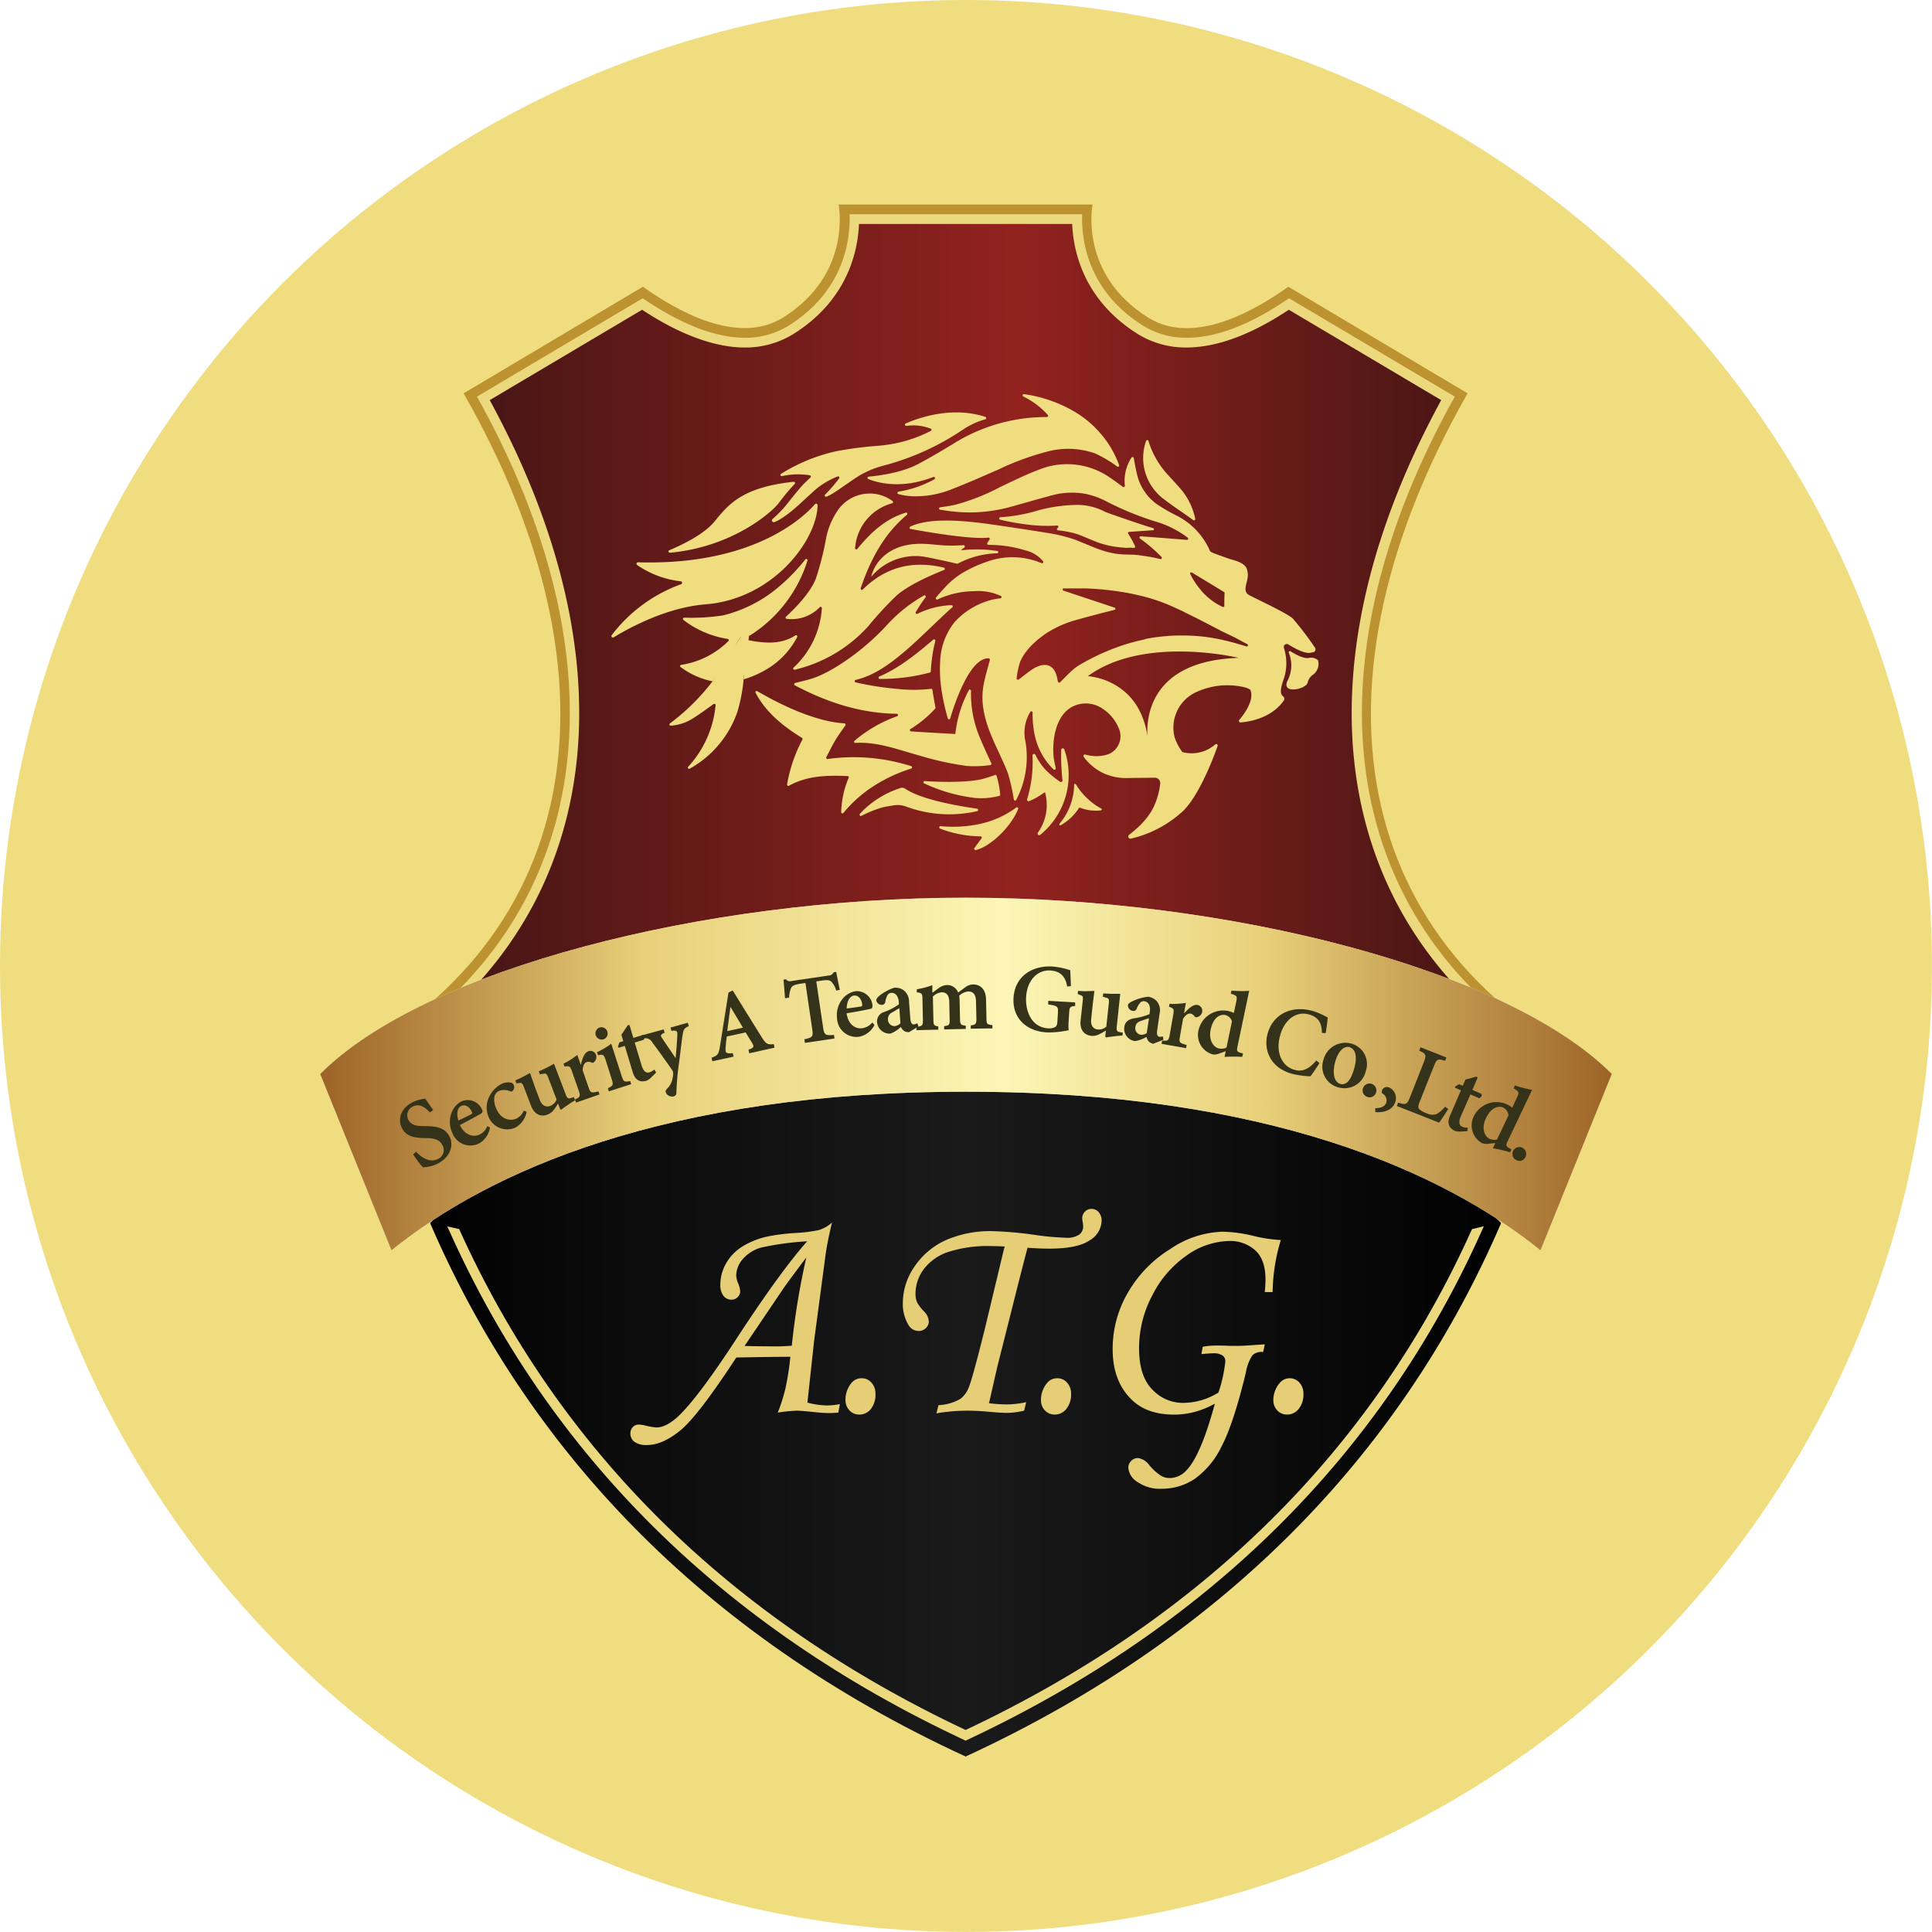 <svg xmlns="http://www.w3.org/2000/svg" xmlns:xlink="http://www.w3.org/1999/xlink" viewBox="0 0 398.69 398.69"><defs><style>.cls-1{fill:#efdd7f;}.cls-2{fill:url(#linear-gradient);}.cls-3{fill:#edd97d;}.cls-4{fill:#bd9331;}.cls-5{fill:url(#linear-gradient-2);}.cls-6{fill:url(#linear-gradient-3);}.cls-7{fill:url(#linear-gradient-4);}.cls-8{fill:#34331a;}.cls-9{fill:#e5ce76;}</style><linearGradient id="linear-gradient" x1="88.76" y1="292.35" x2="309.77" y2="292.35" gradientUnits="userSpaceOnUse"><stop offset="0" stop-color="#010101"/><stop offset="0.17" stop-color="#0b0b0b"/><stop offset="0.5" stop-color="#1a1a1a"/><stop offset="1" stop-color="#010101"/></linearGradient><linearGradient id="linear-gradient-2" x1="95.33" y1="126.29" x2="303.2" y2="126.29" gradientUnits="userSpaceOnUse"><stop offset="0.01" stop-color="#471615"/><stop offset="0.55" stop-color="#92221e"/><stop offset="1" stop-color="#471615"/></linearGradient><linearGradient id="linear-gradient-3" x1="66.08" y1="221.63" x2="332.61" y2="221.63" gradientUnits="userSpaceOnUse"><stop offset="0" stop-color="#e8e2d3"/><stop offset="0.12" stop-color="#e4decf"/><stop offset="0.26" stop-color="#d7d1c2"/><stop offset="0.39" stop-color="#c2bcae"/><stop offset="0.52" stop-color="#a7a194"/><stop offset="0.64" stop-color="#c3bdaf"/><stop offset="0.76" stop-color="#d7d1c3"/><stop offset="0.88" stop-color="#e4decf"/><stop offset="1" stop-color="#e8e2d3"/></linearGradient><linearGradient id="linear-gradient-4" x1="66.08" y1="221.63" x2="332.61" y2="221.63" gradientUnits="userSpaceOnUse"><stop offset="0" stop-color="#9d6327"/><stop offset="0.25" stop-color="#e8d079"/><stop offset="0.53" stop-color="#fcf6b7"/><stop offset="0.73" stop-color="#e8d079"/><stop offset="0.94" stop-color="#af7e3b"/><stop offset="1" stop-color="#9d6327"/></linearGradient></defs><g id="Layer_2" data-name="Layer 2"><g id="Layer_1-2" data-name="Layer 1"><circle class="cls-1" cx="199.34" cy="199.34" r="199.34"/><path class="cls-2" d="M199.26,362.48C254.52,337,290.1,298.06,309.77,252.4c-15.41-17-75.06-30.17-110.51-30.17s-95.1,13.21-110.5,30.17C108.43,298.06,144,337,199.26,362.48Z"/><path class="cls-3" d="M306.21,253.05l-.31.68C285.15,300.27,249.41,335.67,199.69,359l-.43.21h0l-.42-.21c-49.72-23.29-85.46-58.69-106.22-105.23l-.31-.68,2.44.54h0C115.3,299.21,150.46,334,199.26,357c48.81-23,84-57.74,104.51-103.36Z"/><path class="cls-4" d="M225.46,42.21s-2.9,14.34,11.47,23.32c9.53,6,22.44-1.74,28.93-6.36l37,22c-34,59.56-24.82,114.58,29.59,140.51-15.18-12.42-103.91-19.58-133.19-30.38-29.28,10.8-118,18-133.18,30.38,54.4-25.93,63.62-80.95,29.59-140.51l37-22c6.49,4.62,19.39,12.32,28.92,6.36,14.38-9,11.47-23.32,11.47-23.32Z"/><path class="cls-3" d="M311,210.6c-15-4.41-35.05-8.8-54.55-13.08-22.94-5-44.59-3.78-56.45-8.15l-.69-.26-.69.26c-11.85,4.37-33.51,3.12-56.44,8.15-19.51,4.28-39.51,8.67-54.55,13.08,35.5-28.72,39.89-76.65,10.8-128.75l34.21-20.3c7.77,5.34,15,8.15,21.08,8.15a16.73,16.73,0,0,0,9-2.48c11.75-7.34,12.78-18.23,12.6-23h48c-.18,4.77.84,15.66,12.59,23a16.76,16.76,0,0,0,9,2.48c6.14,0,13.23-2.74,21.1-8.15l34.2,20.3c-29.09,52.1-24.71,100,10.8,128.75Z"/><path class="cls-5" d="M303.2,206.36c-13.77-3.65-30.27-7.27-46.32-10.79-22.92-5-44.51-3.76-56.23-8.08l-1.39-.5-1.38.5c-11.72,4.32-33.32,3-56.18,8.07-16.08,3.53-32.59,7.15-46.37,10.8,30-29.56,32.32-75.05,5.73-123.79l31.45-18.65c7.71,5.1,15,7.79,21.16,7.79a18.73,18.73,0,0,0,10.05-2.78c11.2-7,13.31-17.1,13.54-22.71h44c.23,5.61,2.35,15.71,13.54,22.71a18.73,18.73,0,0,0,10,2.78c6.26,0,13.38-2.62,21.16-7.79l31.45,18.65c-26.58,48.75-24.31,94.23,5.74,123.79Z"/><path class="cls-6" d="M199.43,185.25h-.17c-54.06,0-111.6,14.79-133.18,36.38L80.79,258c20-16.14,56.4-32.71,118.47-32.71h.17c62.07,0,98.43,16.57,118.47,32.71l14.71-36.38C311,200,253.49,185.25,199.43,185.25Z"/><path class="cls-7" d="M199.43,185.25h-.17c-54.06,0-111.6,14.79-133.18,36.38L80.79,258c20-16.14,56.4-32.71,118.47-32.71h.17c62.07,0,98.43,16.57,118.47,32.71l14.71-36.38C311,200,253.49,185.25,199.43,185.25Z"/><path class="cls-1" d="M191,123.27a.26.26,0,0,0-.32-.39,31,31,0,0,0-7.56,6c-5,5.52-11.54,9.81-15.29,11.06-1.21.4-2.45.68-3.75,1a.26.26,0,0,0-.06.48c6.59,3.49,13.46,5.77,21.05,5.88a.26.26,0,0,1,.08.5,27.82,27.82,0,0,0-8.8,5.06.25.25,0,0,0,.18.45c4.58-.27,8.72,1.38,12.94,2.53a64.59,64.59,0,0,0,10,2.22,22.77,22.77,0,0,0,4.91-.18.26.26,0,0,0,.2-.36c-.72-1.57-1.47-3.14-2.13-4.74a23.33,23.33,0,0,1-2.07-10.24.24.24,0,0,0-.45-.12,25.26,25.26,0,0,0-2.79,9.05c-2.61-.14-7.25-.41-9.14-.54a.26.26,0,0,1-.11-.48,24,24,0,0,0,5.1-4.22.24.24,0,0,0,.06-.22c-.1-.53-.48-2.48-.63-3.64a.27.27,0,0,0-.29-.22,31.26,31.26,0,0,1-7.08,0,63.93,63.93,0,0,1-8.47-1.33.26.26,0,0,1,0-.51c4.1-1,7.26-3.46,10.33-6.06,2.9-2.47,7.53-7.14,9.6-8.91a.26.26,0,0,0-.18-.46,17.26,17.26,0,0,0-7,1.78.26.26,0,0,1-.34-.37C189.47,125.47,190.26,124.25,191,123.27Z"/><path class="cls-1" d="M184.1,103.86a.26.26,0,0,0,.09-.46,7.86,7.86,0,0,0-2.95-1.36,8,8,0,0,0-8.41,3.35,15.59,15.59,0,0,0-2.36,5.69,60.73,60.73,0,0,1-2.08,8.25c-1.22,3.25-5,6.84-6.19,7.93a.25.25,0,0,0,.13.44,8,8,0,0,0,6.83-2.4.26.26,0,0,1,.44.2,18.3,18.3,0,0,1-5.84,12.27.26.26,0,0,0,.23.44,29.59,29.59,0,0,0,15.12-8.91,73.89,73.89,0,0,1,6-6.49c2.78-2.36,7.79-4.43,9.69-5.18a.26.26,0,0,0,0-.49c-6.42-1.52-12-.2-16.76,4.52a.26.26,0,0,1-.43-.26c2-5.86,4.75-11.14,9.54-15.16a.26.26,0,0,0-.24-.45c-4.21,1.27-7.26,4.15-10,7.49a.25.25,0,0,1-.45-.18A10.36,10.36,0,0,1,184.1,103.86Z"/><path class="cls-1" d="M199,113a.28.28,0,0,0-.18-.5c-.88.07-1.76.09-2.66.09-2.25,0-4.19-.4-6.44-.37-6.33.07-9.3,3.89-9.93,6.81a11.94,11.94,0,0,1,10.31-4.23c1.51.17,6.49,1.33,7.49,1.54a18.36,18.36,0,0,1,8.15-2.16.24.24,0,0,0,.06-.48,27.44,27.44,0,0,0-7.43-.14C198.41,113.44,198.64,113.22,199,113Z"/><path class="cls-1" d="M233,109.76l5-.34A.24.24,0,0,0,238,109c-3.35-1-9.75-3.27-9.93-3.37a12.31,12.31,0,0,0-5.72-1.44,32.74,32.74,0,0,0-7.94,1.08,34.7,34.7,0,0,1-8,1.47.26.26,0,0,0,0,.51,52.46,52.46,0,0,0,5.6,1,31.52,31.52,0,0,0,6.14.2.26.26,0,0,1,.12.49h0a.26.26,0,0,0,.07.5,20.91,20.91,0,0,1,4.08.82c1.38.52,2.73,1.14,4.1,1.66a19,19,0,0,0,5.15,1.07c.06,0,.59.08.81.07a9.2,9.2,0,0,1,1.48,0,.26.26,0,0,0,.27-.37,21.19,21.19,0,0,0-1.42-2.56A.24.24,0,0,1,233,109.76Z"/><path class="cls-1" d="M211.17,81.82a16.19,16.19,0,0,1,5.05,3.81.26.26,0,0,1-.2.43h-.39a36.11,36.11,0,0,0-18.92,5.52c-2.41,1.47-4.85,2.92-7.35,4.23-3.39,1.77-8.05,2.37-10.1,2.55a.26.26,0,0,0-.07.5c3.06,1.21,7.78,1.77,13.42-.43a.26.26,0,0,1,.23.46,22.6,22.6,0,0,1-7.44,2.57.26.26,0,0,0,0,.51,13.79,13.79,0,0,0,2.75.43,19.92,19.92,0,0,0,8.3-1.46c3.19-1.24,6.33-2.63,9.47-4a56.34,56.34,0,0,1,10.31-3.78,16.83,16.83,0,0,1,9.76.41,25.65,25.65,0,0,1,4.56,2.71.26.26,0,0,0,.39-.3,20.77,20.77,0,0,0-4.14-6.88,21.43,21.43,0,0,0-5.57-4.44,28.26,28.26,0,0,0-9.87-3.32A.26.26,0,0,0,211.17,81.82Z"/><path class="cls-1" d="M152.79,131.62a16.36,16.36,0,0,1,1.62-1.91.26.26,0,0,1,.44.25,6.27,6.27,0,0,0-.22.93c0,.11,0,.22,0,.33a28.13,28.13,0,0,0,12-15.54.26.26,0,0,0-.45-.24,37.79,37.79,0,0,1-5.17,5.41A28.16,28.16,0,0,1,149.18,127a43.79,43.79,0,0,1-8,.46.26.26,0,0,0-.16.46,20,20,0,0,0,9.15,3.93.26.26,0,0,1,.13.45,17.48,17.48,0,0,1-9.73,4.9.26.26,0,0,0-.11.47c.5.34.94.66,1.41.93a16,16,0,0,0,5.21,2,22.08,22.08,0,0,0,1.83-2.94A51.34,51.34,0,0,1,152.79,131.62Z"/><path class="cls-1" d="M153.44,140.2a21.12,21.12,0,0,0,5.28-2.4,16.69,16.69,0,0,0,5.79-6.34.26.26,0,0,0-.37-.34c-3,1.93-6.27,1.64-9.68,1-.29,2-.56,4-.79,6C153.59,138.8,153.52,139.5,153.44,140.2Z"/><path class="cls-1" d="M173.59,167.59a.26.26,0,0,0,.46.17,26.53,26.53,0,0,1,6.42-5.66,32,32,0,0,1,7.58-3.5.26.26,0,0,0,0-.49,39,39,0,0,0-17.26-1.48.26.26,0,0,1-.27-.37c.62-1.2,1.17-2.35,1.83-3.45s1.4-2.11,2.12-3.14a.26.26,0,0,0-.2-.4c-7.08-.4-15.49-5.18-18-6.65a.26.26,0,0,0-.35.35c2.17,4.08,5.66,6.88,9.58,9.3a.25.25,0,0,1,.09.34,31,31,0,0,0-3.17,9.26.26.26,0,0,0,.38.28c3.81-2.1,7.89-2.18,12.11-2a.25.25,0,0,1,.23.35A19.2,19.2,0,0,0,173.59,167.59Z"/><path class="cls-1" d="M161.33,98.26a15.41,15.41,0,0,1,5.79-.18.26.26,0,0,1,.14.44c-.69.66-1.36,1.27-1.95,1.94-1.06,1.22-2.05,2.49-3.06,3.75a22.54,22.54,0,0,1-2.77,2.84.39.39,0,0,0,.42.66c.3-.13.59-.27.84-.41,2.52-1.46,4.53-3.56,6.68-5.48a16.28,16.28,0,0,1,5.45-3.5.26.26,0,0,1,.3.39,31.71,31.71,0,0,1-2.92,3.38.26.26,0,0,0,.29.41,12.07,12.07,0,0,0,1.43-.74c1.55-1,3-2.06,4.55-3.09a19.13,19.13,0,0,1,6.1-2.66,53.58,53.58,0,0,0,16-7.29,16.27,16.27,0,0,1,4.71-2.2.26.26,0,0,0,0-.5c-6.78-2.2-13.51.09-16.45,1.38a.26.26,0,0,0,.14.49,10,10,0,0,1,5.05.57.25.25,0,0,1,0,.46A28.3,28.3,0,0,1,181.08,92a78.43,78.43,0,0,0-8.65,1.14,36.54,36.54,0,0,0-11.28,4.66A.26.26,0,0,0,161.33,98.26Z"/><path class="cls-1" d="M192.59,132c-3.3,2.8-7.05,5.89-11.13,7.6a.26.26,0,0,0,.1.5,38.85,38.85,0,0,0,10.33-1.31.26.26,0,0,0,.19-.23,32.74,32.74,0,0,1,.93-6.29A.26.26,0,0,0,192.59,132Z"/><path class="cls-1" d="M138.26,149.28a.26.26,0,0,0,.18.47,9.72,9.72,0,0,0,4.65-1.56c1.42-.89,2.77-1.91,4.17-2.91a.27.27,0,0,1,.41.24A21.66,21.66,0,0,1,142,158.24a.26.26,0,0,0,.32.39,21.4,21.4,0,0,0,9.8-11.59,33.1,33.1,0,0,0,1.33-6.84,14.07,14.07,0,0,1-6.38.36A44.68,44.68,0,0,1,138.26,149.28Z"/><path class="cls-1" d="M154.15,132l.31.07.12-.86c-.17.11-.34.22-.52.32A.26.26,0,0,0,154.15,132Z"/><path class="cls-1" d="M153.44,140.2a5.5,5.5,0,0,1,.55-2.12c1.12-1.88,2-3.74.47-6-.11,0-.08-.19-.18-.21s-.25,0-.05-.15.18-.39.35-.5c0-.11.23-.21.24-.32.05-.31.31-.72.39-1s-.51-.52-.79-.53c-1.33-.06-1.16,1.59-1.63,2.28-1.36,1.95-3.5,3.76-4.58,5.89-.52,1-.46,2.11-1.15,3.05C149.21,140.94,150.47,141.87,153.44,140.2Z"/><path class="cls-1" d="M214.7,172.25a15.91,15.91,0,0,0,4.92-17.62.33.33,0,0,0-.63.09,50,50,0,0,0,.26,6.3.32.32,0,0,1-.51.29,18.91,18.91,0,0,1-3.06-2.54,12.79,12.79,0,0,1-2-3,.32.32,0,0,0-.61.15,25.91,25.91,0,0,1-1.12,9,.33.33,0,0,0,.44.4,13.9,13.9,0,0,0,2.65-1.45l.49-.34s0,0,.13,0a9.83,9.83,0,0,1-1.44,8.24A.32.32,0,0,0,214.7,172.25Z"/><path class="cls-1" d="M206.21,164.24a.27.27,0,0,0,.19-.28,18.13,18.13,0,0,0-.75-3.87.25.25,0,0,0-.33-.16q-1.12.42-2.31.75c-3.24.9-9.29.68-12.14.51a.25.25,0,0,0-.12.49,34.33,34.33,0,0,0,10.58,3A14.88,14.88,0,0,0,206.21,164.24Z"/><path class="cls-1" d="M239.86,102.76c1.85,1.46,3.85,2.75,5.78,4.13l.6.44a.26.26,0,0,0,.41-.26,13.67,13.67,0,0,0-3.1-6.28c-.77-.88-1.58-1.74-2.36-2.61A18,18,0,0,1,237,91a.26.26,0,0,0-.5,0A10.6,10.6,0,0,0,239.86,102.76Z"/><path class="cls-1" d="M201.64,167.39a.26.26,0,0,0,0-.51c-3.1-.43-11.47-1.78-14.83-4.12a1.18,1.18,0,0,0-1.18-.08,19.64,19.64,0,0,0-7.45,4.5c-.25.25-.49.51-.73.78a.26.26,0,0,0,.31.4,25.47,25.47,0,0,1,4.21-1.71c.83-.21,1.68-.33,2.52-.47a5,5,0,0,1,2.56.29A25.62,25.62,0,0,0,201.64,167.39Z"/><path class="cls-1" d="M209.68,166.67a19.72,19.72,0,0,1-8.09,3.48,26.52,26.52,0,0,1-7.49.34.26.26,0,0,0-.11.5,23.84,23.84,0,0,0,8.35,1.6.25.25,0,0,1,.21.41l-1.47,2a.26.26,0,0,0,.25.41c2.9-.57,7.31-4.75,8.74-8.4A.26.26,0,0,0,209.68,166.67Z"/><path class="cls-1" d="M218.94,170.27a10.68,10.68,0,0,0,3.71-3.52.2.2,0,0,1,.23-.07,9,9,0,0,0,4.31.55.2.2,0,0,0,.06-.38,13.67,13.67,0,0,1-5.22-5,.2.2,0,0,0-.37.11,12.72,12.72,0,0,1-3,8A.2.2,0,0,0,218.94,170.27Z"/><path class="cls-1" d="M270.26,135.74c-1.05.33-2.92-.69-3.95-1.34a.25.25,0,0,0-.36.3,6.8,6.8,0,0,1-.18,5.62c-1.62,3.09,3.83,1.94,4.09.51A2.68,2.68,0,0,1,271,139.2a2.72,2.72,0,0,0,1-2.88.24.24,0,0,0-.09-.14A2.14,2.14,0,0,0,270.26,135.74Z"/><path class="cls-1" d="M236.89,152.78c0-.19,0-.37-.07-.55,0,.17,0,.31.05.4S236.89,152.78,236.89,152.78Z"/><path class="cls-1" d="M214.47,96.89c-2.81,1.06-5.52,2.4-8.23,3.69a43.25,43.25,0,0,1-9.23,3.61c-.95.21-1.93.35-2.95.49a.26.26,0,0,0,0,.52c.75.11,1.48.22,2.2.31a31.65,31.65,0,0,0,11.63-.74c2.86-.76,5.7-1.63,8.57-2.38a15.92,15.92,0,0,1,7.63-.46,16.78,16.78,0,0,1,4.14,1.49,61.6,61.6,0,0,0,10.55,4.3,20.52,20.52,0,0,1,6.3,3.22.26.26,0,0,1-.17.47c-3.31-.27-7.53-.6-9.5-.74a.26.26,0,0,0-.16.47,30.72,30.72,0,0,1,4.43,3.8.26.26,0,0,1-.24.43c-.77-.18-1.53-.37-2.3-.48s-1.39-.23-2.1-.32c-1.45-.19-2.91-.06-4.36-.25a18.51,18.51,0,0,1-4.27-1.11c-1.5-.57-3-1.24-4.48-1.81a33,33,0,0,0-5-1.3s-6.14-1-12.5-1.91c-5.41-.74-12.51-1.47-16.6.49a.26.26,0,0,0,.07.48c2.73.5,12.44,2.22,16.05,1.78a.26.26,0,0,1,.25.4l-.45.7a.27.27,0,0,0,.22.4,25.62,25.62,0,0,1,7.68,1.15,6.64,6.64,0,0,1,3.6,2.24.26.26,0,0,1-.32.38A15.4,15.4,0,0,0,204,115.8a27,27,0,0,0-5.81,2.69,17.56,17.56,0,0,0-3.44,3c-.62.66-1.16,1.3-1.58,1.81a.26.26,0,0,0,.32.4A18.07,18.07,0,0,1,201,122a11,11,0,0,1,5.57,1,.26.26,0,0,1-.11.47,13.5,13.5,0,0,0-2,.35,15.76,15.76,0,0,0-7.45,4.53,13.75,13.75,0,0,0-3,8.26,27.47,27.47,0,0,0,.16,4.88,44.63,44.63,0,0,0,1.42,6.76.26.26,0,0,0,.5,0c.88-3,4.05-12.59,7.94-12.39a.26.26,0,0,1,.24.33c-.48,1.83-.94,3.35-1.25,4.9a14.32,14.32,0,0,0-.15,4.74c.62,4.93,3.4,9.24,5.15,13.8a43.44,43.44,0,0,1,1.2,5.37.26.26,0,0,0,.48.08,19,19,0,0,0,1.78-12.77,8.35,8.35,0,0,1,1.13-5.4.26.26,0,0,1,.48.14,21.61,21.61,0,0,0,.38,4.39,13.84,13.84,0,0,0,3.94,7.33.27.27,0,0,0,.45-.23c-.16-.94-.38-1.69-.44-2.37-.32-3.6.45-8.8,4.17-10.48a6.12,6.12,0,0,1,6.1.67,8.8,8.8,0,0,1,3.21,4,4,4,0,0,1-2.12,5.26,7.92,7.92,0,0,1-4.81.09.31.31,0,0,0-.32.5,10.78,10.78,0,0,0,4.06,3.35,11.24,11.24,0,0,0,4.21,1h0l6.4-.07a1.1,1.1,0,0,1,1.1,1.23A15.38,15.38,0,0,1,238.3,166a9.47,9.47,0,0,1-.85,1.64,12.94,12.94,0,0,1-2.92,3.36c-.54.49-1.07.92-1.54,1.29a.44.44,0,0,0,.38.77,23.65,23.65,0,0,0,10.32-5.3c4-3.33,7.52-13.66,7.57-13.79a.31.31,0,0,0-.49-.35A7.37,7.37,0,0,1,244,155.2a10.91,10.91,0,0,1-1.59-3,8.05,8.05,0,0,1,4.75-9.51,15.33,15.33,0,0,1,9.68-.86,3.74,3.74,0,0,1,1.17.51c.91,2.11-1.24,5-2.27,6.23a.31.31,0,0,0,.26.51c1.78-.13,6.31-.83,8.91-4.49h0a.63.63,0,0,0-.1-.87c-.71-.53-.63-1.55.14-3.7a10.23,10.23,0,0,0,0-6.32.62.62,0,0,1,.92-.71c1.47.93,3.56,2,4.64,1.7a1.55,1.55,0,0,1,.35-.07.62.62,0,0,0,.48-1,66.56,66.56,0,0,0-4.49-5.91c-.94-1.07-8.68-4.61-9.23-5-1.1-.73-.36-2.19-.21-3.2a3.78,3.78,0,0,0-.18-2.28c-.67-1.27-2.6-1.58-3.82-2-1.06-.39-2.13-.74-3.18-1.17l-.43-.23a.2.2,0,0,1-.09-.11,14.77,14.77,0,0,0-7-7.37,37.4,37.4,0,0,1-4-2.32,10.53,10.53,0,0,1-4.15-6.5c-.23-1-.4-1.93-.59-3a.26.26,0,0,0-.48-.09,8.79,8.79,0,0,0-1.36,5.79.26.26,0,0,1-.41.24c-.85-.62-1.67-1.24-2.52-1.81A15.49,15.49,0,0,0,214.47,96.89Zm22.35,55.34c0,.18.05.36.07.55h0s0-.05,0-.15,0-.23-.05-.4c-1.67-12.26-12.36-12.69-12.36-12.69,11.6-8.52,31.14-3.78,31.14-3.78C236.39,136.36,236.55,149.35,236.82,152.23Zm18-20.68.68.37.92.5,1,.53a.3.3,0,0,1,.1.09.69.69,0,0,1,0,.1.27.27,0,0,1-.05.18s0,0,0,0a.24.24,0,0,1-.27.07l-1.56-.47-.32-.09-.79-.22-.82-.22c-.31-.08-.62-.16-.92-.22-.86-.21-1.7-.38-2.53-.52l-.49-.08-1-.14c-.65-.08-1.3-.15-1.95-.19-.81-.06-1.63-.09-2.46-.1h0c-1.17,0-2.38,0-3.65.13a38,38,0,0,0-4.17.55L236,132c-.77.16-1.54.34-2.3.55l-1.14.33c-.57.17-1.13.36-1.69.55l-1.1.41c-.55.21-1.1.44-1.65.67L227,135q-2.16,1-4.23,2.22a9.84,9.84,0,0,0-1.58,1.18c-.82.75-1.59,1.6-2.43,2.39a.25.25,0,0,1-.17.08.27.27,0,0,1-.25-.17,1.61,1.61,0,0,1-.09-.29c-.38-2.68-1.84-3.76-4-2.92a7.26,7.26,0,0,0-.81.38,11,11,0,0,0-.92.61c-.29.2-.6.43-.9.67l-.23.17-1.18.93-.07,0h-.07a.17.17,0,0,1-.14,0,.23.23,0,0,1-.13-.25,15.22,15.22,0,0,1,.75-3.51,10.85,10.85,0,0,1,1-1.74,15,15,0,0,1,1.66-1.9,19.17,19.17,0,0,1,1.54-1.32c.4-.31.8-.6,1.21-.88a22.46,22.46,0,0,1,6.19-2.73l1.37-.38,1.31-.36.28-.07.83-.22.82-.22.54-.14.52-.13,2.16-.55.09,0a.26.26,0,0,0,.11-.2.27.27,0,0,0-.18-.26l-1.29-.43-3.91-1.3-4-1.33-1.35-.45a.23.23,0,0,1-.14-.11.13.13,0,0,1,0-.08.14.14,0,0,1,0-.09.19.19,0,0,1,0-.08.08.08,0,0,0,0,0,.23.23,0,0,1,.2-.1c.55,0,1.25,0,2.08,0h1.06l1.47,0,1.62.09,1,.07.71.06,1.46.16.75.09.77.1.77.12,1.18.19,1.19.23.8.17,1.2.28.4.1,1.2.33.8.24.79.26.79.28c.52.19,1,.39,1.55.61l.89.38,1.45.67.52.24,1,.51,1.08.53c.56.27,1.11.55,1.67.84.38.19.76.38,1.13.58l1.12.58,1.12.58,1.09.57Zm-9.2-13.36a.24.24,0,0,1,.11-.06h.08a.28.28,0,0,1,.12,0l4.1,2.48,2.55,1.55a.24.24,0,0,1,.13.24c-.05.64-.05,1.12-.06,1.62,0,.3,0,.61,0,1,0,0,0,0,0,.07a.26.26,0,0,1-.36.15,13.17,13.17,0,0,1-3.15-2.09c-.18-.16-.35-.31-.51-.47-.32-.31-.62-.63-.89-1l-.2-.24-.37-.46a2,2,0,0,0-.17-.23l-.31-.45-.14-.22a4.94,4.94,0,0,1-.27-.42c-.08-.13-.16-.26-.23-.39s-.14-.24-.2-.36-.11-.22-.16-.32-.05-.1-.07-.14A.27.27,0,0,1,245.66,118.19Z"/><path class="cls-1" d="M245.1,126.5l1.08.53Z"/><path class="cls-1" d="M247.85,127.87c.38.19.76.38,1.13.58C248.61,128.25,248.23,128.06,247.85,127.87Z"/><path class="cls-1" d="M219.57,121.32c.55,0,1.25,0,2.08,0-.83,0-1.53,0-2.08,0a.23.23,0,0,0-.2.1A.23.23,0,0,1,219.57,121.32Z"/><path class="cls-1" d="M253.74,132.42c-.31-.08-.62-.16-.92-.22C253.12,132.26,253.43,132.34,253.74,132.42Z"/><path class="cls-1" d="M224.18,121.32l1.62.09Z"/><path class="cls-1" d="M254.86,131.55l.68.37Z"/><path class="cls-1" d="M221.91,121.28h0Z"/><path class="cls-1" d="M255.35,132.86l-.79-.22Z"/><path class="cls-1" d="M222.71,121.28l1.47,0Z"/><path class="cls-1" d="M219.33,121.54a.19.19,0,0,1,0-.08A.19.19,0,0,0,219.33,121.54Z"/><path class="cls-1" d="M225.14,127.09l.83-.22Z"/><path class="cls-1" d="M223.55,127.52l1.31-.36Z"/><path class="cls-1" d="M226.79,126.65l.54-.14Z"/><path class="cls-1" d="M226,126.87l.82-.22Z"/><path class="cls-1" d="M227.33,126.51l.52-.13Z"/><path class="cls-1" d="M244.05,126l1,.51Z"/><path class="cls-1" d="M237.26,123.31l.8.24Z"/><path class="cls-1" d="M236.06,123l1.2.33Z"/><path class="cls-1" d="M226.83,121.48l.71.06Z"/><path class="cls-1" d="M238.85,123.81l.79.28Z"/><path class="cls-1" d="M242.08,125.08l1.45.67Z"/><path class="cls-1" d="M238.06,123.55l.79.26Z"/><path class="cls-1" d="M227.54,121.54l1.46.16Z"/><path class="cls-1" d="M234.46,122.6l1.2.28Z"/><path class="cls-1" d="M229.75,121.79l.77.1Z"/><path class="cls-1" d="M232.47,122.2l1.19.23Z"/><path class="cls-1" d="M231.29,122l1.18.19Z"/><path class="cls-1" d="M257.23,133.42l-1.56-.47,1.56.47a.24.24,0,0,0,.27-.07A.24.24,0,0,1,257.23,133.42Z"/><path class="cls-1" d="M257.53,133a.3.3,0,0,0-.1-.09l-1-.53,1,.53A.3.3,0,0,1,257.53,133Z"/><path class="cls-1" d="M257.52,133.32a.27.27,0,0,0,.05-.18A.27.27,0,0,1,257.52,133.32Z"/><path class="cls-1" d="M245.77,118.13h0Z"/><path class="cls-1" d="M252.75,122.43a.24.24,0,0,0-.13-.24l-2.55-1.55,2.55,1.55A.24.24,0,0,1,252.75,122.43Z"/><path class="cls-1" d="M245.66,118.19a.24.24,0,0,1,.11-.06A.24.24,0,0,0,245.66,118.19Z"/><path class="cls-1" d="M236.89,152.78c0-.19,0-.37-.07-.55,0,.18.05.36.07.55Z"/><path class="cls-1" d="M237.45,167.64a17.33,17.33,0,0,1-2.92,3.36A12.94,12.94,0,0,0,237.45,167.64Z"/><path class="cls-1" d="M126.69,131.49c3.11-1.9,10.88-6.15,18.92-6.78,14.06-1.12,23-13.35,23.11-20.46a.31.31,0,0,0-.54-.21c-2.3,2.65-12.66,12.69-36.52,12a.31.31,0,0,0-.18.56,19.73,19.73,0,0,0,9,3.36.31.31,0,0,1,.07.6A31.26,31.26,0,0,0,126.29,131,.31.31,0,0,0,126.69,131.49Z"/><path class="cls-1" d="M138.26,114.06c12.8-1.17,21-8.29,22.5-10.32s2.63-3.22,3.24-3.87a.27.27,0,0,0-.23-.45c-10.48,1.12-13.36,4.55-16.33,8.21-2.17,2.67-6.84,4.88-9.31,5.91A.27.27,0,0,0,138.26,114.06Z"/><path class="cls-8" d="M88.72,229.55c-.92-.94-2.06-1.94-3.53-1.2a2,2,0,0,0-.93,2.72c.56,1.12,1.63,1.33,3.48,1.32,2.07,0,4,.21,5,2.1s.11,4.37-2.4,5.63a7,7,0,0,1-1.88.63,8.59,8.59,0,0,1-1.2.14,22.2,22.2,0,0,1-2-2.66l.61-.55c.85.94,2.68,2.39,4.46,1.5a2,2,0,0,0,.92-2.94c-.58-1.15-1.8-1.37-3.47-1.39-2,0-3.91-.21-4.84-2.06s-.24-4.1,2.21-5.33a8.18,8.18,0,0,1,2.6-.75c.4.59.9,1.29,1.64,2.37Z"/><path class="cls-8" d="M101.11,232.68a4.54,4.54,0,0,1-2.3,3.31,4,4,0,0,1-5.5-2.26,5.25,5.25,0,0,1-.19-3.91,4.31,4.31,0,0,1,2.11-2.54h0a3.22,3.22,0,0,1,4.21,1.61c.18.4.21.67-.16.9s-2.47,1.41-4.38,2.37c1,2.09,2.67,2.55,4,2a3.25,3.25,0,0,0,1.66-1.77Zm-6.52-1.45c.87-.4,1.68-.79,2.56-1.24.29-.13.36-.26.22-.56-.4-.94-1.33-1.59-2.15-1.22S94.15,229.73,94.59,231.23Z"/><path class="cls-8" d="M108.67,229.44a4.71,4.71,0,0,1-2.33,3.26,4.15,4.15,0,0,1-5.56-2.32,5,5,0,0,1,.36-4.4,5.91,5.91,0,0,1,2.48-2.36h0a3,3,0,0,1,1.8-.21.74.74,0,0,1,.6.52,1.1,1.1,0,0,1-.31,1.27.62.62,0,0,1-.47,0,3,3,0,0,0-2.2-.11c-1,.4-1.46,1.72-.66,3.61,1,2.49,3.08,2.59,4,2.21a3.07,3.07,0,0,0,1.71-1.74Z"/><path class="cls-8" d="M118.67,227.08a9.85,9.85,0,0,0-1.44.91c-.53.34-1,.68-1.41,1l-.21-.07-.46-1.21a11,11,0,0,1-.81,1.25A3,3,0,0,1,113,230c-1.42.54-2.72,0-3.43-1.85l-1.45-3.79c-.34-.89-.52-.94-1-.86l-.54.06-.23-.61a16.68,16.68,0,0,0,1.53-.72c.54-.28,1.1-.59,1.49-.81.27.77.62,1.75,1,2.85l1,2.65c.54,1.4,1.42,1.58,2.15,1.3a2.34,2.34,0,0,0,1.34-1.32l-1.7-4.45c-.34-.91-.52-1-1.1-.85l-.65.1-.23-.61c.49-.21,1.13-.5,1.72-.8s1.11-.59,1.42-.78l2.37,6.2c.36,1,.58,1.08,1.24.85l.49-.17Z"/><path class="cls-8" d="M119.89,219.7c.28-1.33.73-2.48,1.51-2.75a1.23,1.23,0,0,1,1.59.71,1.39,1.39,0,0,1-.38,1.49.45.45,0,0,1-.56.11,1.31,1.31,0,0,0-1-.08c-.43.15-.78.67-.81,1.71l1.2,3.46c.41,1.18.53,1.25,2.06.87l.22.63-4.85,1.68-.22-.63c1.07-.52,1.18-.67.78-1.82l-1.4-4c-.38-1.09-.53-1.13-1.55-1l-.2-.58a14.66,14.66,0,0,0,2.85-1.81l.7,2Z"/><path class="cls-8" d="M122.94,213.66a1.3,1.3,0,0,1,.83-1.64,1.29,1.29,0,0,1,.77,2.46A1.32,1.32,0,0,1,122.94,213.66Zm2.7,11.55-.2-.64c1.07-.52,1.19-.64.77-1.95L125,218.8c-.4-1.22-.51-1.23-1.6-1.06l-.2-.61a16.4,16.4,0,0,0,2.94-1.74l2.12,6.57c.42,1.29.55,1.36,1.79,1.13l.2.64Z"/><path class="cls-8" d="M134.19,222.53a2.83,2.83,0,0,1-.77.49c-1.33.4-2.35-.09-2.85-1.77l-1.64-5.42-1.26.38-.16-.23.33-.88.79-.24-.4-1.33,1.35-2,.32,0,.8,2.65,2-.61a.78.78,0,0,1,.15,1l-1.87.57,1.43,4.75c.46,1.5,1.17,1.53,1.61,1.4a2.78,2.78,0,0,0,1-.59l.39.63Z"/><path class="cls-8" d="M142.16,211.75c-.95.42-1.09.64-1.29,1.8s-.36,2.92-.79,6.14a52.7,52.7,0,0,0-.5,5.84.71.71,0,0,1-.58.72,1.41,1.41,0,0,1-1.6-.79c-.09-.34,0-.55.34-.88a3.86,3.86,0,0,0,1-1.83,6.25,6.25,0,0,0,.18-1.15,1.37,1.37,0,0,0-.28-.88c-1.6-2.3-3.26-4.6-4-5.55a1.62,1.62,0,0,0-1.93-.85l-.19-.68,4.44-1.21.19.68c-.85.36-.89.56-.51,1.15l2.77,4.08c.15-1.38.32-3.59.37-4.85,0-.72-.15-.9-1.23-.77l-.18-.67,3.55-1Z"/><path class="cls-8" d="M154.62,217.36l-.16-.73c1.12-.42,1.21-.61.77-1.37-.36-.57-.85-1.4-1.36-2.21l-3.88.84c-.1.67-.2,1.43-.25,2.26-.09,1.12,0,1.31,1.48,1.18l.16.72L147,219l-.16-.73c1.25-.45,1.47-.64,1.75-2.45l1.74-11,.87-.43c1.9,3.07,4,6.48,5.91,9.52.95,1.56,1.25,1.69,2.57,1.56l.15.73Zm-3.83-9.5h-.07c-.22,1.65-.42,3.3-.64,4.91l3.23-.7Z"/><path class="cls-8" d="M172.56,204.41a4.29,4.29,0,0,0-1-1.82c-.41-.34-.78-.41-2-.23l-1.11.16,1.4,9.45c.24,1.62.44,1.74,2.25,1.6l.1.74-6.1.9-.11-.74c1.71-.38,1.85-.55,1.61-2.17l-1.39-9.45-.95.14c-1.46.22-1.8.48-2,.87a5.46,5.46,0,0,0-.42,2L162,206c-.11-1.37-.2-2.78-.32-3.84l.52-.08a1,1,0,0,0,1.15.36l7.67-1.13a1.12,1.12,0,0,0,1-.67l.54-.08c.15.86.49,2.48.74,3.7Z"/><path class="cls-8" d="M180.46,211.51a4.5,4.5,0,0,1-3.21,2.44,4,4,0,0,1-4.52-3.86,5.31,5.31,0,0,1,1-3.78,4.35,4.35,0,0,1,2.8-1.76h0a3.24,3.24,0,0,1,3.51,2.85c0,.43,0,.7-.43.8s-2.79.57-4.9.9c.3,2.29,1.75,3.25,3.16,3.09A3.22,3.22,0,0,0,180,211Zm-5.74-3.4c.95-.11,1.84-.23,2.82-.39.31,0,.42-.13.38-.46-.09-1-.77-1.92-1.66-1.82S174.77,206.55,174.72,208.11Z"/><path class="cls-8" d="M187.59,213a1.71,1.71,0,0,1-1.1-.31,2.34,2.34,0,0,1-.59-.77,6.49,6.49,0,0,1-2.12,1.37A2.58,2.58,0,0,1,181,211a2,2,0,0,1,1.42-2.15,12.72,12.72,0,0,0,3.07-1.59l0-.43c-.1-1.28-.7-2-1.57-1.94a1,1,0,0,0-.76.44,4,4,0,0,0-.46,1.39.71.71,0,0,1-.69.64,1.15,1.15,0,0,1-1.18-.89c0-.33.19-.58.59-.95a10.25,10.25,0,0,1,3.07-1.68,2.85,2.85,0,0,1,1.92.46,2.93,2.93,0,0,1,1.18,2.43l.27,3.5c.07.93.41,1.2.72,1.17a1.93,1.93,0,0,0,.71-.25l.26.66Zm-2-4.95c-.42.23-1,.6-1.42.85a1.49,1.49,0,0,0-.93,1.48,1.36,1.36,0,0,0,1.41,1.37,2,2,0,0,0,1.16-.59Z"/><path class="cls-8" d="M200.32,212.28l0-.67c1-.16,1.2-.25,1.17-1.52l-.08-3.43c0-1.53-.71-2.08-1.6-2.06a3.11,3.11,0,0,0-1.85.87c0,.25.05.5.06.81l.09,4c0,1.16.21,1.27,1.19,1.38l0,.67-4.47.1,0-.67c1.06-.16,1.17-.25,1.14-1.45l-.08-3.54c0-1.44-.63-2-1.57-2a3,3,0,0,0-1.81.88l.11,4.76c0,1.18.16,1.28,1,1.4l0,.67-4.51.11,0-.67c1.22-.17,1.37-.28,1.34-1.5l-.09-4.18c0-1.18-.1-1.33-1.17-1.46v-.63a17.61,17.61,0,0,0,3.21-.85l0,1.56c.43-.29.84-.61,1.33-.95a3,3,0,0,1,1.71-.64,2.4,2.4,0,0,1,2.28,1.55c.51-.37,1-.73,1.5-1.1a2.86,2.86,0,0,1,1.55-.57c1.66,0,2.66,1.1,2.71,3.09l.09,3.9c0,1.2.14,1.28,1.23,1.41l0,.67Z"/><path class="cls-8" d="M221.88,207.59c-1.07.13-1.18.19-1.25,1.46l-.1,1.63a11,11,0,0,0,0,1.92,19.63,19.63,0,0,1-4.48.45c-4.46-.26-7.13-3.12-6.9-7.08.27-4.63,4-6.75,8-6.52a15.06,15.06,0,0,1,3.72.78c0,.69.08,1.77.12,3.26l-.77.1c-.38-2.4-1.75-3.22-3.47-3.32-2.57-.15-4.8,1.89-5,5.52-.17,3,1.19,6.23,4.57,6.42a2.78,2.78,0,0,0,1.31-.21c.34-.17.54-.45.57-1.14l.11-1.78c.08-1.37,0-1.52-2-1.8l0-.75,5.55.32Z"/><path class="cls-8" d="M231.63,213.71a12.61,12.61,0,0,0-1.7.15c-.63.07-1.2.15-1.69.22l-.16-.16.14-1.28a8.37,8.37,0,0,1-1.29.74,3,3,0,0,1-1.71.38c-1.51-.16-2.43-1.23-2.22-3.2l.43-4c.1-1,0-1.07-.53-1.23l-.5-.2.06-.64c.48,0,1.08.07,1.69.05l1.7-.05c-.11.81-.24,1.84-.37,3l-.3,2.81c-.16,1.5.55,2.05,1.33,2.14a2.37,2.37,0,0,0,1.79-.57l.51-4.73c.1-1,0-1.12-.59-1.27l-.64-.2.07-.65c.55,0,1.24.07,1.9.07s1.26,0,1.62,0l-.7,6.6c-.11,1,0,1.22.72,1.32l.51.08Z"/><path class="cls-8" d="M238,215.39a1.68,1.68,0,0,1-1-.54,2.13,2.13,0,0,1-.4-.88,6.46,6.46,0,0,1-2.38.87,2.56,2.56,0,0,1-2.21-2.9c.15-1,.75-1.52,1.86-1.78a13,13,0,0,0,3.34-.88l.06-.42c.19-1.28-.24-2.11-1.1-2.24a1,1,0,0,0-.84.26,3.86,3.86,0,0,0-.75,1.25.71.71,0,0,1-.82.48,1.16,1.16,0,0,1-1-1.13c0-.33.31-.53.79-.79a9.92,9.92,0,0,1,3.35-1,2.82,2.82,0,0,1,1.77.87,2.92,2.92,0,0,1,.62,2.63l-.5,3.46c-.14.93.14,1.26.44,1.3a2,2,0,0,0,.74-.08l.12.69Zm-.89-5.27c-.46.14-1.13.37-1.57.53-.72.23-1.13.54-1.23,1.23a1.36,1.36,0,0,0,1.07,1.65,2,2,0,0,0,1.26-.33Z"/><path class="cls-8" d="M244.43,209.05c.9-1,1.84-1.81,2.66-1.67a1.23,1.23,0,0,1,1,1.4,1.39,1.39,0,0,1-1.06,1.12.47.47,0,0,1-.54-.18,1.27,1.27,0,0,0-.81-.55c-.45-.08-1,.2-1.55,1.1l-.63,3.61c-.22,1.23-.15,1.35,1.37,1.76l-.11.66-5.05-.89.11-.66c1.19.06,1.35,0,1.57-1.22l.73-4.18c.2-1.15.09-1.25-.88-1.6l.1-.6a15.22,15.22,0,0,0,3.38-.2l-.37,2.1Z"/><path class="cls-8" d="M256.34,218.1a29.34,29.34,0,0,0-3.64,0l.24-1.18-1.37.5a2.5,2.5,0,0,1-1.29.17,4.16,4.16,0,0,1-2.92-5.11,5.2,5.2,0,0,1,6.26-3.81,5.34,5.34,0,0,1,1,.37l.5-2.36c.23-1.14.13-1.22-1.12-1.62l.13-.64a22.59,22.59,0,0,0,3.65.05l-2.39,11.4c-.22,1-.13,1.15.6,1.39l.53.13Zm-2.11-7.33a1.92,1.92,0,0,0-1.44-1.32c-.64-.14-2.34.11-2.95,3-.49,2.37.7,3.71,1.72,3.92a2.59,2.59,0,0,0,1.54-.19Z"/><path class="cls-8" d="M272.29,219.36c-.51.83-1.37,2.13-1.86,2.75a19.79,19.79,0,0,1-3.67-.48c-4.85-1.31-6-5.18-5.19-8.27,1.1-4.05,4.86-5.94,9.24-4.76A14.22,14.22,0,0,1,274,210c-.12,1.11-.22,2-.44,3.2l-.77-.05c0-2.33-1-3.36-2.71-3.82-2.82-.77-5.12,1.4-5.9,4.31-1,3.53.35,6.44,3,7.14,1.68.46,3-.24,4.46-1.93Z"/><path class="cls-8" d="M279,215.4a4.38,4.38,0,0,1,2.83,5.68,4.5,4.5,0,0,1-5.72,3.29,4.4,4.4,0,0,1-3-5.66A4.65,4.65,0,0,1,279,215.4Zm-.52.69c-.91-.29-2.15.52-2.84,2.68-.75,2.38-.45,4.46.9,4.89.91.29,2-.14,2.81-2.82.77-2.43.54-4.3-.85-4.75Z"/><path class="cls-8" d="M282.19,226.37a1.42,1.42,0,1,1,1.76-.88,1.36,1.36,0,0,1-1.76.88Z"/><path class="cls-8" d="M287.91,227.49c-.63,1.73-2.53,2.15-4.11,2l0-.81c1.24,0,2-.37,2.27-1.15a1.61,1.61,0,0,0-.79-1.86c-.1-.06-.21-.31-.07-.7a1.12,1.12,0,0,1,1.47-.56A2.44,2.44,0,0,1,287.91,227.49Z"/><path class="cls-8" d="M298.87,228.84c-.41.67-1.53,2.37-1.89,2.83l-8.73-3.44.28-.69c1.59.49,1.82.44,2.43-1.1l2.84-7.2c.62-1.57.48-1.76-.92-2.43l.27-.69,5.33,2.1-.27.7c-1.5-.48-1.71-.43-2.33,1.14L293,227.28c-.36.91-.41,1.31-.09,1.63a4.21,4.21,0,0,0,1.44.8,2.61,2.61,0,0,0,2.14.17,6.68,6.68,0,0,0,1.71-1.49Z"/><path class="cls-8" d="M301.19,233.51a3,3,0,0,1-.9-.12c-1.28-.55-1.74-1.59-1.05-3.19l2.24-5.2-1.2-.52,0-.28.81-.46.76.33.55-1.28,2.29-.63.24.22-1.09,2.54,1.93.84a.78.78,0,0,1-.53.87l-1.8-.78-2,4.56c-.62,1.45-.09,1.93.33,2.11a2.74,2.74,0,0,0,1.13.19l-.1.73Z"/><path class="cls-8" d="M311.62,237.79a27.92,27.92,0,0,0-3.55-.83l.51-1.09-1.45.16a2.65,2.65,0,0,1-1.29-.13,4.19,4.19,0,0,1-1.64-5.66,5.19,5.19,0,0,1,7-2.23,4.74,4.74,0,0,1,.86.59l1-2.18c.5-1,.42-1.16-.71-1.83l.28-.6a22.47,22.47,0,0,0,3.53.91l-5,10.52c-.45.94-.4,1.08.26,1.49l.48.25Zm-.33-7.61a2,2,0,0,0-1.09-1.63c-.6-.28-2.3-.44-3.58,2.24-1,2.18-.19,3.76.75,4.21a2.75,2.75,0,0,0,1.54.18Z"/><path class="cls-8" d="M312.91,239.4a1.42,1.42,0,1,1,1.87-.61,1.34,1.34,0,0,1-1.86.61Z"/><path class="cls-9" d="M173.31,289.75l-.31,1.76c-.74.06-1.38.09-1.94.09a25.7,25.7,0,0,1-2.89-.19c-1.93-.2-3.16-.3-3.67-.3a29.32,29.32,0,0,0-4,.4,37.68,37.68,0,0,0,1.6-5.05,58.84,58.84,0,0,0,1-6.47q-3.6,0-11.16.15-7.85,12-11.49,15c-2.44,2-4.75,3.06-6.95,3.06a4.16,4.16,0,0,1-2.57-.66,2.08,2.08,0,0,1-.84-1.71,1.85,1.85,0,0,1,.49-1.33,1.65,1.65,0,0,1,1.23-.52,6.19,6.19,0,0,1,1.17.15,13.81,13.81,0,0,0,2.46.44q2.07,0,4.56-2.34,4.06-3.83,12-16,9-13.78,14.56-20.07a58.81,58.81,0,0,0-9.48,1.29,7.78,7.78,0,0,0-3.87,2.46,5.34,5.34,0,0,0-1.29,3.33,4.63,4.63,0,0,0,.4,1.57,5.31,5.31,0,0,1,.43,1.66,1.65,1.65,0,0,1-.52,1.2,1.73,1.73,0,0,1-1.27.53,2.05,2.05,0,0,1-1.67-.79,3.64,3.64,0,0,1-.64-2.35,8.76,8.76,0,0,1,1.16-4.3,9.73,9.73,0,0,1,3.31-3.48,16.67,16.67,0,0,1,5.39-2.14,42.27,42.27,0,0,1,5.85-.71,30.91,30.91,0,0,0,4.56-.58,7.11,7.11,0,0,0,2.78-1.57q-.93,3.78-1.33,6.62L168,276.7l-1.38,12.74a16.65,16.65,0,0,0,4.09.59A13.38,13.38,0,0,0,173.31,289.75Zm-9.92-12a153.78,153.78,0,0,1,3-18.26q-3.9,5.18-4.82,6.54l-7.92,11.72q2.55.09,7.29.09Q162.07,277.8,163.39,277.71Z"/><path class="cls-9" d="M177.84,284.42a2.6,2.6,0,0,1,2,.91,3.29,3.29,0,0,1,.82,2.3,4.78,4.78,0,0,1-.95,3.14,3,3,0,0,1-2.41,1.14,2.69,2.69,0,0,1-2-.85,3,3,0,0,1-.82-2.17,5.34,5.34,0,0,1,1.14-3.39A2.66,2.66,0,0,1,177.84,284.42Z"/><path class="cls-9" d="M211.77,289.35l-.43,1.76a17.53,17.53,0,0,1-3.48.46c-.86,0-2.29-.09-4.28-.28-1.5-.12-2.84-.18-4-.18a37.74,37.74,0,0,0-6.34.55l.43-1.69a9.81,9.81,0,0,0,4.52-1.3,5.36,5.36,0,0,0,1.74-2.41q.73-1.71,3.28-11.94L207.12,258l.22-.77c-1.21-.06-2.12-.09-2.74-.09a26.62,26.62,0,0,0-9,1.24,10.35,10.35,0,0,0-5,3.57,8.53,8.53,0,0,0-1.68,5.06,4.56,4.56,0,0,0,.34,1.76,8.8,8.8,0,0,0,1.36,1.79,3.26,3.26,0,0,1,1.05,2.1,1.9,1.9,0,0,1-.62,1.42,2.06,2.06,0,0,1-1.48.58,2.4,2.4,0,0,1-2.09-1.23,8.38,8.38,0,0,1-1.17-4.62,13.17,13.17,0,0,1,2.32-7.3A15.43,15.43,0,0,1,195,256a22.89,22.89,0,0,1,9.89-1.94,76.78,76.78,0,0,1,8.83.8,55.8,55.8,0,0,0,6.25.56,4.47,4.47,0,0,0,2.75-.65,2.1,2.1,0,0,0,.8-1.72,6.57,6.57,0,0,0-.1-.87,6.37,6.37,0,0,1-.09-.77,1.88,1.88,0,0,1,.56-1.38,1.81,1.81,0,0,1,1.32-.56,1.94,1.94,0,0,1,1.52.68,2.65,2.65,0,0,1,.6,1.82,4.85,4.85,0,0,1-2.49,4q-2.49,1.7-8.33,1.7c-1.4,0-2.88-.06-4.46-.19q-.31,1.11-1.95,7.52l-2.68,10.65-1.64,6.5-1.69,7.42a30.45,30.45,0,0,0,3.41.24A18.84,18.84,0,0,0,211.77,289.35Z"/><path class="cls-9" d="M218.21,284.42a2.62,2.62,0,0,1,2,.91,3.34,3.34,0,0,1,.82,2.3,4.73,4.73,0,0,1-1,3.14,3,3,0,0,1-2.4,1.14,2.73,2.73,0,0,1-2-.85,3,3,0,0,1-.81-2.17A5.34,5.34,0,0,1,216,285.5,2.64,2.64,0,0,1,218.21,284.42Z"/><path class="cls-9" d="M262.62,266.63H261a25.27,25.27,0,0,0,.15-2.56q0-4.15-2.14-6.07a7.67,7.67,0,0,0-5.28-1.91A15.56,15.56,0,0,0,245,259a22,22,0,0,0-7.15,8.2,23.15,23.15,0,0,0-2.79,11q0,5.82,2.75,8.56a8.6,8.6,0,0,0,6.18,2.74,13.9,13.9,0,0,0,3.89-.54,14.17,14.17,0,0,0,3.56-1.59,29.77,29.77,0,0,0,1.42-6.44,1.46,1.46,0,0,0-.57-1.21,3.36,3.36,0,0,0-2-.45c-.33,0-1.12.05-2.37.16l.28-1.51a14.7,14.7,0,0,1,2.74-.25c.74,0,1.65,0,2.74.06l1.88,0c.74,0,1.86-.06,3.38-.18l2.07-.13-.34,1.58a2.86,2.86,0,0,0-2.21.66,9.37,9.37,0,0,0-1.37,3.62q-2.54,10.5-5,15.19a17.58,17.58,0,0,1-5.6,6.75,12.16,12.16,0,0,1-6.76,2,8.1,8.1,0,0,1-5-1.4,3.81,3.81,0,0,1-1.89-2.94,1.9,1.9,0,0,1,.6-1.41,1.92,1.92,0,0,1,1.37-.59,3.53,3.53,0,0,1,2.37,1.48,11.39,11.39,0,0,0,2.36,2.15,3.49,3.49,0,0,0,1.8.5,4.69,4.69,0,0,0,3.42-1.51q3-3,5.94-13.83a19,19,0,0,1-4.12,1.68,16.29,16.29,0,0,1-4.28.57q-5.43,0-8.53-2.86c-2.78-2.55-4.16-6.09-4.16-10.65a23,23,0,0,1,3.16-11.69,25.61,25.61,0,0,1,8.77-9,20.16,20.16,0,0,1,10.67-3.54,28.61,28.61,0,0,1,6.44.86,30.86,30.86,0,0,0,5.66.86A38.57,38.57,0,0,0,262.62,266.63Z"/><path class="cls-9" d="M266.16,284.42a2.62,2.62,0,0,1,2,.91,3.34,3.34,0,0,1,.82,2.3,4.73,4.73,0,0,1-1,3.14,3,3,0,0,1-2.4,1.14,2.73,2.73,0,0,1-2-.85,3,3,0,0,1-.81-2.17A5.34,5.34,0,0,1,264,285.5,2.64,2.64,0,0,1,266.16,284.42Z"/></g></g></svg>